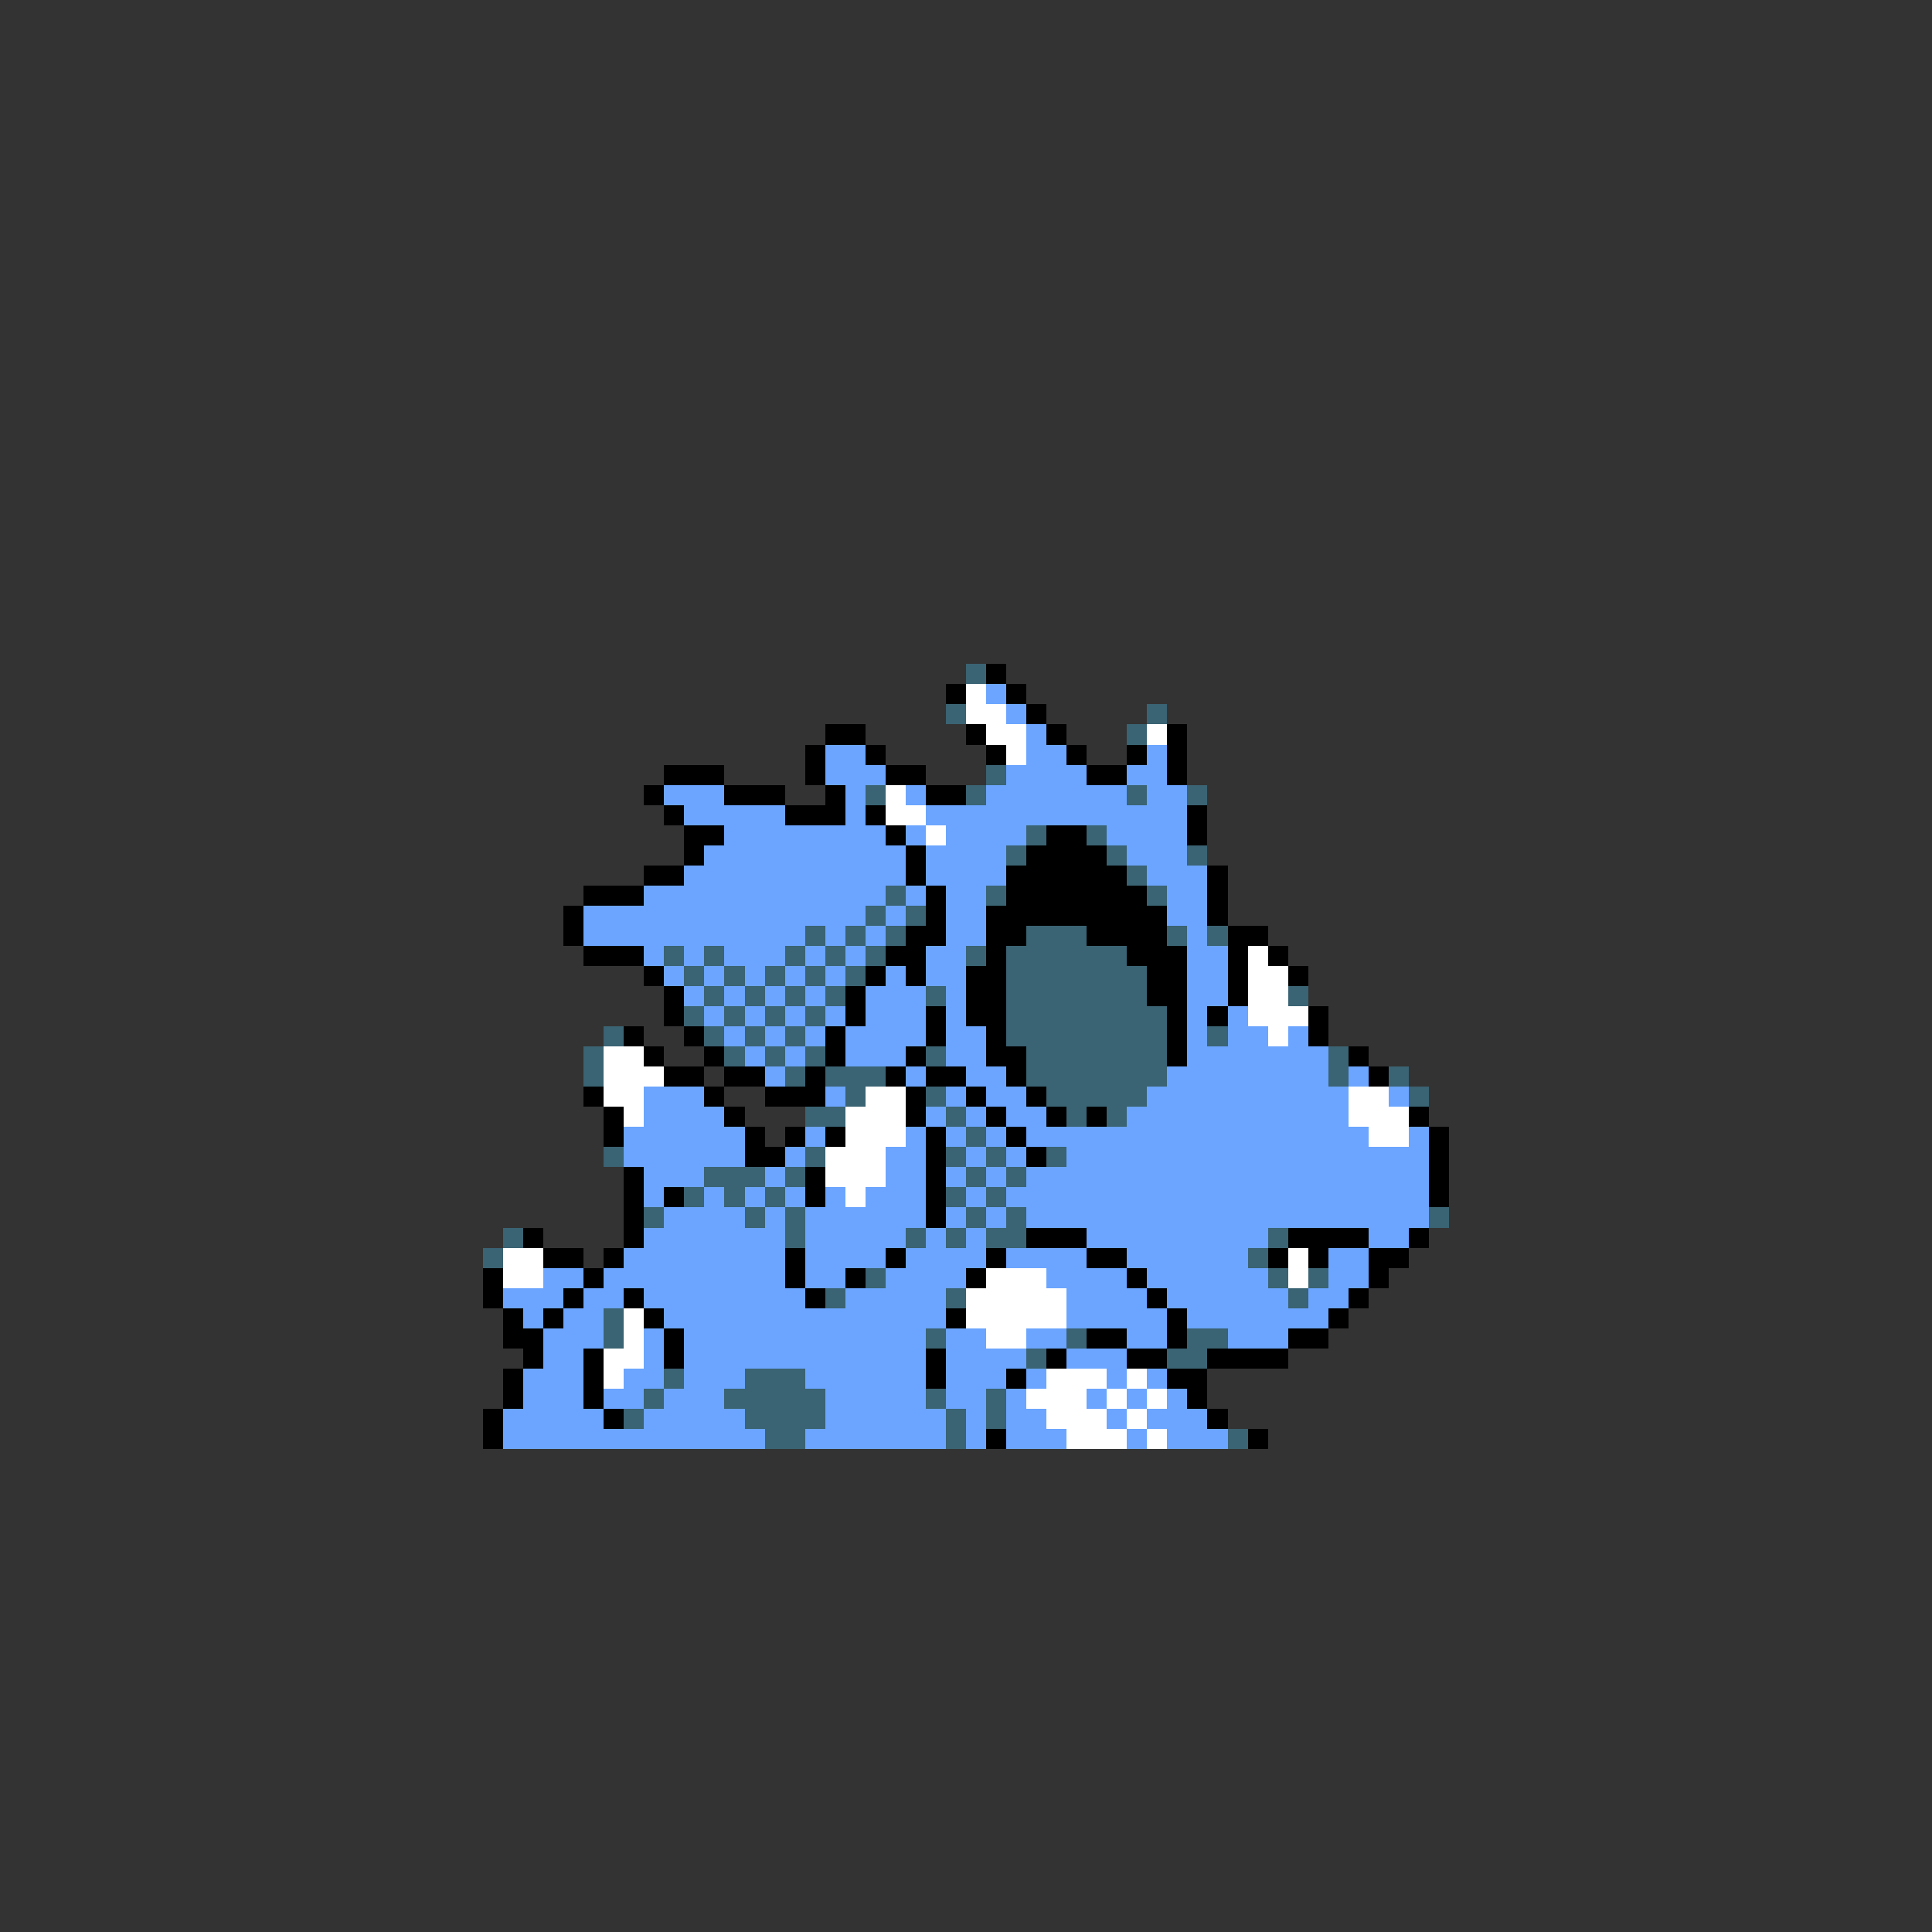 <svg xmlns="http://www.w3.org/2000/svg" viewBox="0 -0.5 96 96" shape-rendering="crispEdges">
<rect x="0" y="-0.5" width="96" height="96" fill="#333333" stroke="none"/>
<path stroke="#3a6373" d="M48 33h1M47 35h1M57 35h1M56 36h1M49 38h1M43 39h1M48 39h1M56 39h1M59 39h1M51 41h1M54 41h1M50 42h1M55 42h1M59 42h1M56 43h1M44 44h1M49 44h1M57 44h1M43 45h1M45 45h1M40 46h1M42 46h1M44 46h1M51 46h3M58 46h1M60 46h1M33 47h1M35 47h1M39 47h1M41 47h1M43 47h1M48 47h1M50 47h6M34 48h1M36 48h1M38 48h1M40 48h1M42 48h1M50 48h7M35 49h1M37 49h1M39 49h1M41 49h1M46 49h1M50 49h7M64 49h1M34 50h1M36 50h1M38 50h1M40 50h1M50 50h8M30 51h1M35 51h1M37 51h1M39 51h1M50 51h8M60 51h1M29 52h1M36 52h1M38 52h1M40 52h1M46 52h1M51 52h7M66 52h1M29 53h1M39 53h1M41 53h3M51 53h7M66 53h1M69 53h1M42 54h1M46 54h1M52 54h5M70 54h1M40 55h2M47 55h1M53 55h1M55 55h1M48 56h1M30 57h1M40 57h1M47 57h1M49 57h1M52 57h1M35 58h3M39 58h1M48 58h1M50 58h1M34 59h1M36 59h1M38 59h1M47 59h1M49 59h1M32 60h1M37 60h1M39 60h1M48 60h1M50 60h1M71 60h1M25 61h1M39 61h1M45 61h1M47 61h1M49 61h2M63 61h1M24 62h1M62 62h1M43 63h1M63 63h1M65 63h1M41 64h1M47 64h1M64 64h1M30 65h1M30 66h1M46 66h1M53 66h1M59 66h2M51 67h1M58 67h2M33 68h1M37 68h3M32 69h1M36 69h5M46 69h1M49 69h1M31 70h1M37 70h4M47 70h1M49 70h1M38 71h2M47 71h1M61 71h1" />
<path stroke="#000000" d="M49 33h1M47 34h1M50 34h1M51 35h1M41 36h2M48 36h1M52 36h1M58 36h1M40 37h1M43 37h1M49 37h1M53 37h1M56 37h1M58 37h1M33 38h3M40 38h1M44 38h2M54 38h2M58 38h1M32 39h1M36 39h3M41 39h1M46 39h2M33 40h1M39 40h3M43 40h1M59 40h1M34 41h2M44 41h1M52 41h2M59 41h1M34 42h1M45 42h1M51 42h4M32 43h2M45 43h1M50 43h6M60 43h1M29 44h3M46 44h1M50 44h7M60 44h1M28 45h1M46 45h1M49 45h9M60 45h1M28 46h1M45 46h2M49 46h2M54 46h4M61 46h2M29 47h3M44 47h2M49 47h1M56 47h3M61 47h1M63 47h1M32 48h1M43 48h1M45 48h1M48 48h2M57 48h2M61 48h1M64 48h1M33 49h1M42 49h1M48 49h2M57 49h2M61 49h1M33 50h1M42 50h1M46 50h1M48 50h2M58 50h1M60 50h1M65 50h1M31 51h1M34 51h1M41 51h1M46 51h1M49 51h1M58 51h1M65 51h1M32 52h1M35 52h1M41 52h1M45 52h1M49 52h2M58 52h1M67 52h1M33 53h2M36 53h2M40 53h1M44 53h1M46 53h2M50 53h1M68 53h1M29 54h1M35 54h1M38 54h3M45 54h1M48 54h1M51 54h1M30 55h1M36 55h1M45 55h1M49 55h1M52 55h1M54 55h1M70 55h1M30 56h1M37 56h1M39 56h1M41 56h1M46 56h1M50 56h1M71 56h1M37 57h2M46 57h1M51 57h1M71 57h1M31 58h1M40 58h1M46 58h1M71 58h1M31 59h1M33 59h1M40 59h1M46 59h1M71 59h1M31 60h1M46 60h1M26 61h1M31 61h1M51 61h3M64 61h4M70 61h1M27 62h2M30 62h1M39 62h1M44 62h1M49 62h1M54 62h2M63 62h1M65 62h1M68 62h2M24 63h1M29 63h1M39 63h1M42 63h1M48 63h1M56 63h1M68 63h1M24 64h1M28 64h1M31 64h1M40 64h1M57 64h1M67 64h1M25 65h1M27 65h1M32 65h1M47 65h1M58 65h1M66 65h1M25 66h2M33 66h1M54 66h2M58 66h1M64 66h2M26 67h1M29 67h1M33 67h1M46 67h1M52 67h1M56 67h2M60 67h4M25 68h1M29 68h1M46 68h1M50 68h1M58 68h2M25 69h1M29 69h1M59 69h1M24 70h1M30 70h1M60 70h1M24 71h1M49 71h1M62 71h1" />
<path stroke="#ffffff" d="M48 34h1M48 35h2M49 36h2M57 36h1M50 37h1M44 39h1M44 40h2M46 41h1M62 47h1M62 48h2M62 49h2M62 50h3M63 51h1M30 52h2M30 53h3M30 54h2M43 54h2M67 54h2M31 55h1M42 55h3M67 55h3M42 56h3M68 56h2M41 57h3M41 58h3M42 59h1M25 62h2M64 62h1M25 63h2M49 63h3M64 63h1M48 64h5M31 65h1M48 65h5M31 66h1M49 66h2M30 67h2M30 68h1M52 68h3M56 68h1M51 69h3M55 69h1M57 69h1M52 70h3M56 70h1M53 71h3M57 71h1" />
<path stroke="#6ba5ff" d="M49 34h1M50 35h1M51 36h1M41 37h2M51 37h2M57 37h1M41 38h3M50 38h4M56 38h2M33 39h3M42 39h1M45 39h1M49 39h7M57 39h2M34 40h5M42 40h1M46 40h13M36 41h8M45 41h1M47 41h4M55 41h4M35 42h10M46 42h4M56 42h3M34 43h11M46 43h4M57 43h3M32 44h12M45 44h1M47 44h2M58 44h2M29 45h14M44 45h1M47 45h2M58 45h2M29 46h11M41 46h1M43 46h1M47 46h2M59 46h1M32 47h1M34 47h1M36 47h3M40 47h1M42 47h1M46 47h2M59 47h2M33 48h1M35 48h1M37 48h1M39 48h1M41 48h1M44 48h1M46 48h2M59 48h2M34 49h1M36 49h1M38 49h1M40 49h1M43 49h3M47 49h1M59 49h2M35 50h1M37 50h1M39 50h1M41 50h1M43 50h3M47 50h1M59 50h1M61 50h1M36 51h1M38 51h1M40 51h1M42 51h4M47 51h2M59 51h1M61 51h2M64 51h1M37 52h1M39 52h1M42 52h3M47 52h2M59 52h7M38 53h1M45 53h1M48 53h2M58 53h8M67 53h1M32 54h3M41 54h1M47 54h1M49 54h2M57 54h10M69 54h1M32 55h4M46 55h1M48 55h1M50 55h2M56 55h11M31 56h6M40 56h1M45 56h1M47 56h1M49 56h1M51 56h17M70 56h1M31 57h6M39 57h1M44 57h2M48 57h1M50 57h1M53 57h18M32 58h3M38 58h1M44 58h2M47 58h1M49 58h1M51 58h20M32 59h1M35 59h1M37 59h1M39 59h1M41 59h1M43 59h3M48 59h1M50 59h21M33 60h4M38 60h1M40 60h6M47 60h1M49 60h1M51 60h20M32 61h7M40 61h5M46 61h1M48 61h1M54 61h9M68 61h2M31 62h8M40 62h4M45 62h4M50 62h4M56 62h6M66 62h2M27 63h2M30 63h9M40 63h2M44 63h4M52 63h4M57 63h6M66 63h2M25 64h3M29 64h2M32 64h8M42 64h5M53 64h4M58 64h6M65 64h2M26 65h1M28 65h2M33 65h14M53 65h5M59 65h7M27 66h3M32 66h1M34 66h12M47 66h2M51 66h2M56 66h2M61 66h3M27 67h2M32 67h1M34 67h12M47 67h4M53 67h3M26 68h3M31 68h2M34 68h3M40 68h6M47 68h3M51 68h1M55 68h1M57 68h1M26 69h3M30 69h2M33 69h3M41 69h5M47 69h2M50 69h1M54 69h1M56 69h1M58 69h1M25 70h5M32 70h5M41 70h6M48 70h1M50 70h2M55 70h1M57 70h3M25 71h13M40 71h7M48 71h1M50 71h3M56 71h1M58 71h3" />
</svg>